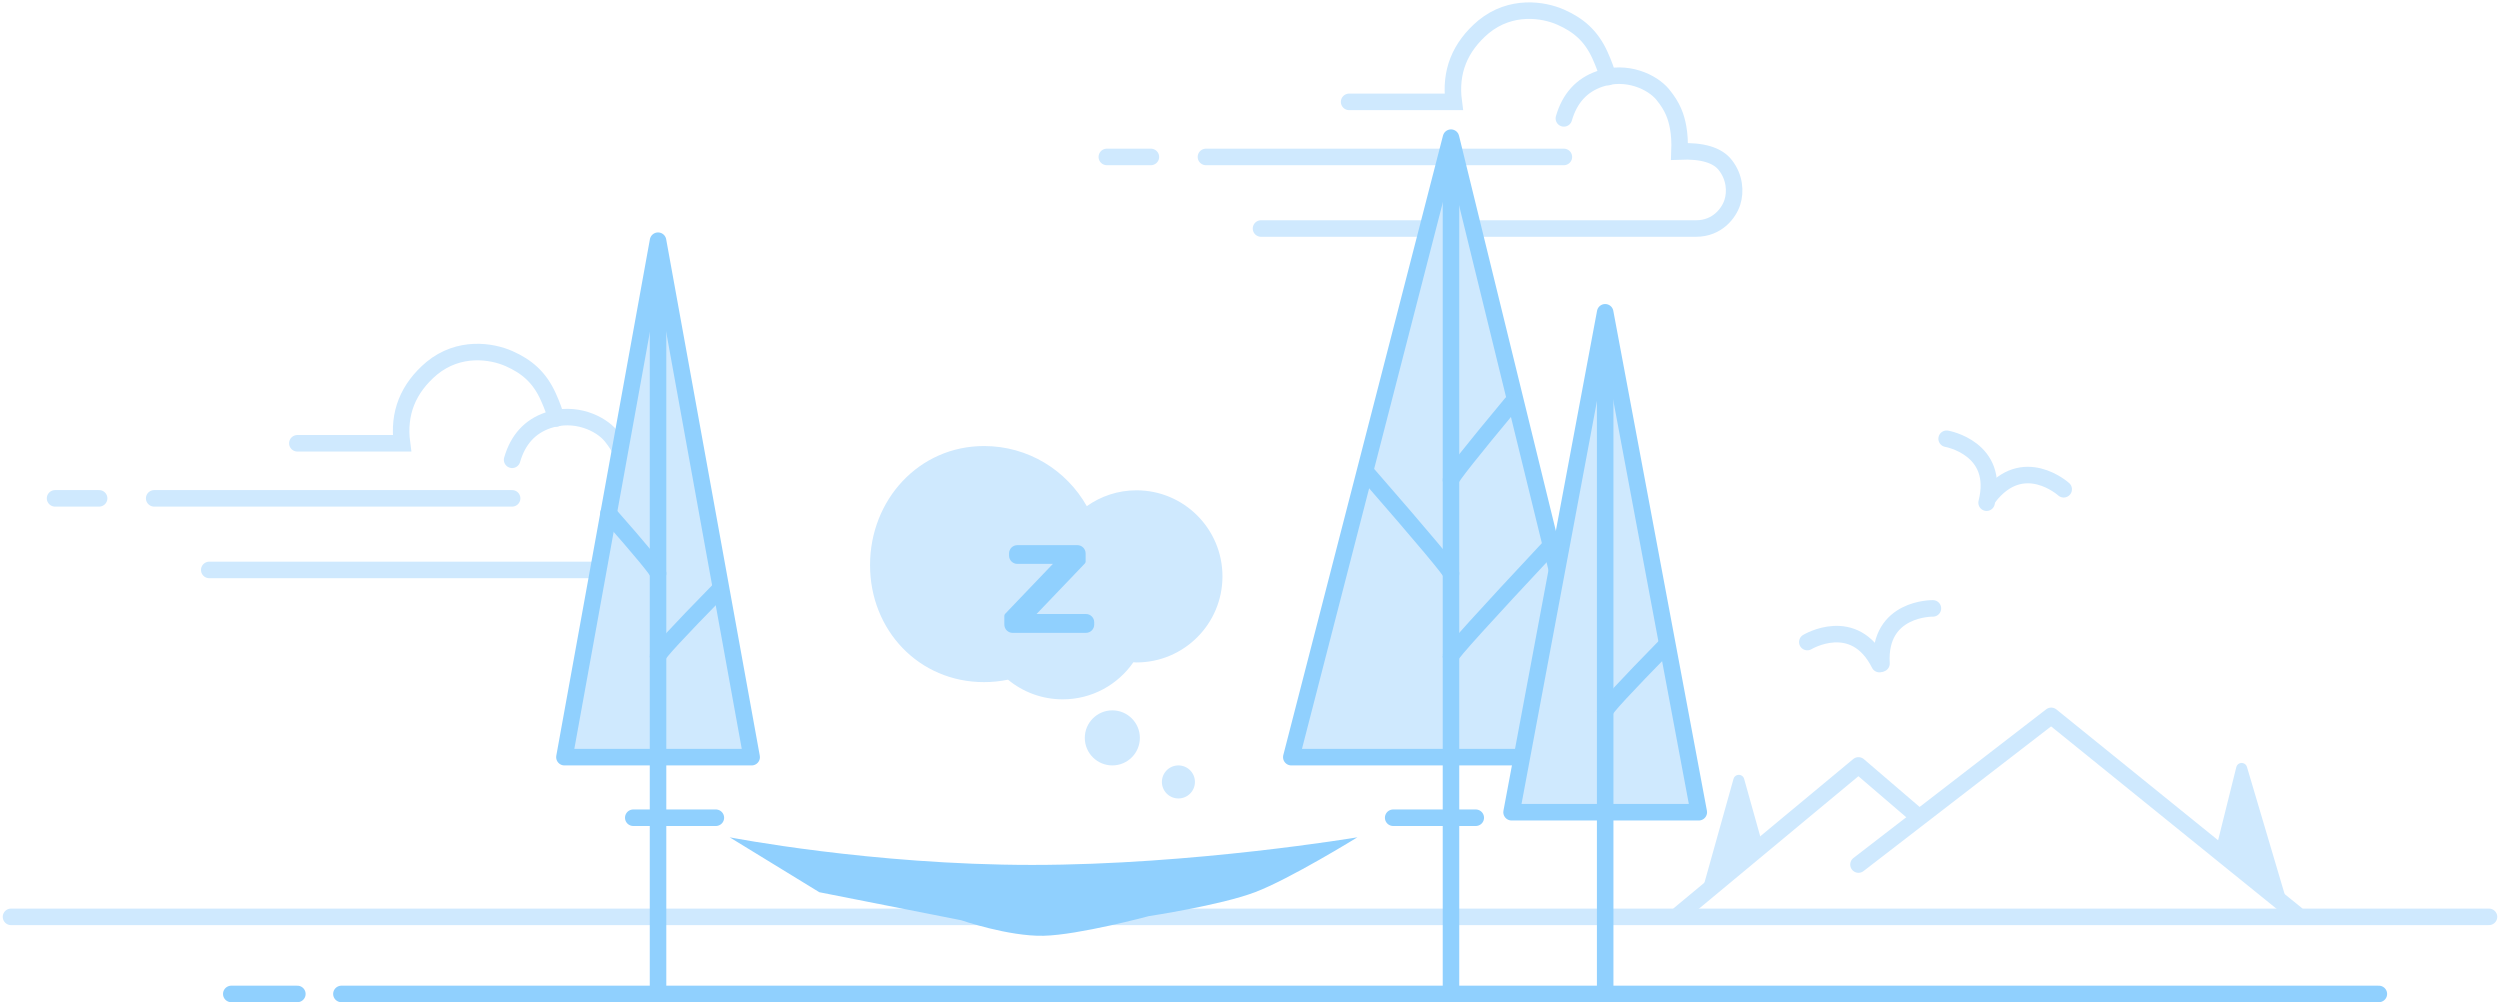 <svg viewBox="0 0 454 182" aria-hidden="true" xmlns="http://www.w3.org/2000/svg">
<g stroke="none" stroke-width="1" fill="none" fill-rule="evenodd">
<g transform="translate(-73, -110)">
<g>
<g transform="translate(75, 240)">
<polyline vector-effect="non-scaling-stroke" stroke="#cfe9fe" stroke-width="3" stroke-linecap="round" stroke-linejoin="round" transform="translate(375.25, 18) scale(-1, 1) translate(-375.25, -18) "
points="335.5 36 380 0 415 27"></polyline>
<polyline vector-effect="non-scaling-stroke" stroke="#cfe9fe" stroke-width="3" stroke-linecap="round" stroke-linejoin="round" transform="translate(324.5, 22.5) scale(-1, 1) translate(-324.5, -22.5) "
points="303 18 313.5 9 346 36"></polyline>
<path vector-effect="non-scaling-stroke" d="M0,36.5 L450,36.5" stroke="#cfe9fe" stroke-width="3" stroke-linecap="round"></path>
<path vector-effect="non-scaling-stroke" d="M406.043,9.265 L413,32.746 L400.496,23.845 L404.114,9.308 C404.247,8.772 404.79,8.446 405.325,8.579 C405.669,8.665 405.942,8.926 406.043,9.265 Z"
fill="#cfe9fe"></path>
<path vector-effect="non-scaling-stroke" d="M311.963,11.439 L318,33 L306.77,23.106 L310.037,11.439 C310.186,10.907 310.738,10.597 311.27,10.746 C311.606,10.84 311.869,11.103 311.963,11.439 Z"
fill="#cfe9fe" transform="translate(312.385, 21.627) scale(-1, 1) translate(-312.385, -21.627) "></path>
</g>
<g transform="translate(83, 173)" stroke="#cfe9fe" stroke-linecap="round" stroke-width="3">
<path vector-effect="non-scaling-stroke" d="M44,17.5 L63,17.5 C62.279,12.072 64.082,7.532 68.408,3.878 C73.375,-0.196 79.273,0.718 82.441,2.124 C85.608,3.529 87.961,5.461 89.591,9.105 C90.282,10.64 90.752,11.938 91,13"></path>
<path vector-effect="non-scaling-stroke" d="M83,20.5 C84.056,16.846 86.223,14.457 89.501,13.333 C94.418,11.647 99.08,13.893 100.942,16.152 C102.805,18.411 103.395,20.226 103.747,22.12 C103.981,23.383 104.065,24.843 104,26.5 C108.142,26.331 110.919,27.165 112.332,29 C114.04,31.194 114.215,33.818 113.593,35.75 C112.971,37.682 110.895,40.5 107,40.5 L28,40.5"></path>
<path vector-effect="non-scaling-stroke" d="M18,27.5 L83,27.5"></path>
<path vector-effect="non-scaling-stroke" d="M0,27.5 L8,27.5"></path>
</g>
<g transform="translate(274, 111)" stroke="#cfe9fe" stroke-linecap="round" stroke-width="3">
<path vector-effect="non-scaling-stroke" d="M44,17.5 L63,17.5 C62.279,12.072 64.082,7.532 68.408,3.878 C73.375,-0.196 79.273,0.718 82.441,2.124 C85.608,3.529 87.961,5.461 89.591,9.105 C90.282,10.64 90.752,11.938 91,13"></path>
<path vector-effect="non-scaling-stroke" d="M83,20.5 C84.056,16.846 86.223,14.457 89.501,13.333 C94.418,11.647 99.08,13.893 100.942,16.152 C102.805,18.411 103.395,20.226 103.747,22.12 C103.981,23.383 104.065,24.843 104,26.5 C108.142,26.331 110.919,27.165 112.332,29 C114.04,31.194 114.215,33.818 113.593,35.75 C112.971,37.682 110.895,40.5 107,40.5 L28,40.5"></path>
<path vector-effect="non-scaling-stroke" d="M18,27.5 L83,27.5"></path>
<path vector-effect="non-scaling-stroke" d="M0,27.5 L8,27.5"></path>
</g>
<g transform="translate(115, 191)">
<g transform="translate(148, 32) scale(-1, 1) translate(-148, -32) translate(116, 0)" fill="#cfe9fe">
<path vector-effect="non-scaling-stroke" d="M25,53 C25,55.76 22.761,58 20,58 C17.24,58 15,55.76 15,53 C15,50.24 17.24,48 20,48 C22.761,48 25,50.24 25,53 Z"></path>
<path vector-effect="non-scaling-stroke" d="M8,58 C6.341,58 5,59.344 5,61 C5,62.656 6.341,64 8,64 C9.657,64 11,62.656 11,61 C11,59.344 9.657,58 8,58"></path>
<path vector-effect="non-scaling-stroke" d="M43.293,0 C35.286,0 28.313,4.406 24.638,10.918 C22.089,9.112 18.981,8.039 15.621,8.039 C6.992,8.039 0,15.037 0,23.669 C0,32.302 6.992,39.3 15.621,39.3 C15.808,39.3 15.992,39.278 16.181,39.271 C19.001,43.334 23.692,46 29.011,46 C32.785,46 36.248,44.66 38.947,42.43 C40.351,42.719 41.805,42.874 43.293,42.874 C55.128,42.874 64,33.457 64,21.619 C64,9.779 55.128,0 43.293,0 Z"></path>
</g>
<g transform="translate(0, 18)">
<path vector-effect="non-scaling-stroke" d="M90.506,53.054 C90.506,53.054 116.215,58.07 145.433,58.07 C174.651,58.07 204.506,53.054 204.506,53.054 C204.506,53.054 192.223,60.638 185.905,63.026 C179.587,65.414 166.637,67.367 166.637,67.367 C166.637,67.367 153.865,70.799 147.506,70.937 C141.146,71.076 132.542,68.111 132.542,68.111 L106.787,63.026 L90.506,53.054 Z"
fill="#90d0fe"></path>
<path vector-effect="non-scaling-stroke" d="M84.82,43.337 C84.82,43.337 99.446,70.425 147.916,70.425 C196.386,70.425 214.82,43.337 214.82,43.337" class="slds-illustration__stroke-primary"
stroke-width="4" stroke-linecap="round" stroke-linejoin="round"></path>
<path vector-effect="non-scaling-stroke" d="M73,49.5 L88,49.5" stroke="#90d0fe" stroke-width="3" stroke-linecap="round"></path>
<path vector-effect="non-scaling-stroke" d="M211,49.5 L226,49.5" stroke="#90d0fe" stroke-width="3" stroke-linecap="round"></path>
<path vector-effect="non-scaling-stroke" d="M142.745,0 L153.65,2.22044605e-16 C154.479,8.05656105e-16 155.15,0.672 155.15,1.5 L155.15,2.983 C155.15,3.111 155.101,3.235 155.012,3.328 L146.235,12.505 L155.21,12.505 C156.038,12.505 156.71,13.176 156.71,14.005 L156.71,14.427 C156.71,15.255 156.038,15.927 155.21,15.927 L141.889,15.927 C141.06,15.927 140.389,15.255 140.389,14.427 L140.389,12.825 C140.389,12.696 140.438,12.572 140.527,12.479 L149.207,3.401 L142.745,3.401 C141.917,3.401 141.245,2.729 141.245,1.901 L141.245,1.5 C141.245,0.672 141.917,1.52179594e-16 142.745,0 Z"
fill="#90d0fe"></path>
<path vector-effect="non-scaling-stroke" d="M20,81.5 L390,81.5" stroke="#90d0fe" stroke-width="3" stroke-linecap="round"></path>
<path vector-effect="non-scaling-stroke" d="M0,81.5 L12,81.5" stroke="#90d0fe" stroke-width="3" stroke-linecap="round"></path>
</g>
</g>
<g transform="translate(175.5, 153)">
<g transform="translate(0, 7)" fill="#cfe9fe">
<path vector-effect="non-scaling-stroke" d="M19.344,2.175 L32.896,84.446 C33.075,85.536 32.337,86.565 31.247,86.744 C31.14,86.762 31.031,86.771 30.922,86.771 L2.126,86.771 C1.021,86.771 0.126,85.875 0.126,84.771 C0.126,84.649 0.137,84.527 0.159,84.406 L15.404,2.136 C15.606,1.05 16.649,0.333 17.735,0.534 C18.564,0.687 19.207,1.344 19.344,2.175 Z"></path>
</g>
<g stroke="#90d0fe" stroke-linecap="round" stroke-width="3">
<polygon vector-effect="non-scaling-stroke" stroke-linejoin="round" points="17 0.71 34 94.5 -1.82254212e-12 94.5"></polygon>
<path vector-effect="non-scaling-stroke" d="M17,8.094 C17,92.1 17,135.037 17,136.905 C17,135.037 17,92.1 17,8.094 Z"></path>
<path vector-effect="non-scaling-stroke" d="M17,64.233 C24.333,71.72 28,75.688 28,76.138 C28,75.688 24.333,71.72 17,64.233 Z" stroke-linejoin="round" transform="translate(22.5, 70.186) scale(-1, 1) translate(-22.5, -70.186) "></path>
<path vector-effect="non-scaling-stroke" d="M8,50.233 C14,57.053 17,60.688 17,61.138 C17,60.688 14,57.053 8,50.233 Z" stroke-linejoin="round"></path>
</g>
</g>
<g transform="translate(307.5, 135)">
<g transform="translate(0, 2)" fill="#cfe9fe">
<path vector-effect="non-scaling-stroke" d="M29.524,0.67 L55.642,108.306 C55.902,109.379 55.243,110.46 54.17,110.721 C54.016,110.758 53.857,110.777 53.698,110.777 L2.403,110.777 C1.298,110.777 0.403,109.882 0.403,108.777 C0.403,108.601 0.426,108.426 0.472,108.256 L29.524,0.67 Z"></path>
</g>
<g stroke="#90d0fe" stroke-linecap="round" stroke-width="3">
<polygon vector-effect="non-scaling-stroke" stroke-linejoin="round" points="29 0 56.572 112.5 0 112.5"></polygon>
<path vector-effect="non-scaling-stroke" d="M29,6.094 C29,103.433 29,153.037 29,154.905 C29,153.037 29,103.433 29,6.094 Z"></path>
<path vector-effect="non-scaling-stroke" d="M29,74.233 C41,87.053 47,93.688 47,94.138 C47,93.688 41,87.053 29,74.233 Z" stroke-linejoin="round" transform="translate(38, 84.186) scale(-1, 1) translate(-38, -84.186) "></path>
<path vector-effect="non-scaling-stroke" d="M14,61.233 C24,72.72 29,78.688 29,79.138 C29,78.688 24,72.72 14,61.233 Z" stroke-linejoin="round"></path>
<path vector-effect="non-scaling-stroke" d="M29,48.233 C36.333,57.053 40,61.688 40,62.138 C40,61.688 36.333,57.053 29,48.233 Z" stroke-linejoin="round" transform="translate(34.5, 55.186) scale(-1, 1) translate(-34.5, -55.186) "></path>
</g>
</g>
<g transform="translate(347.5, 166)">
<g transform="translate(0, 4)" fill="#cfe9fe">
<path vector-effect="non-scaling-stroke" d="M19.344,2.175 L32.896,84.446 C33.075,85.536 32.337,86.565 31.247,86.744 C31.14,86.762 31.031,86.771 30.922,86.771 L2.126,86.771 C1.021,86.771 0.126,85.875 0.126,84.771 C0.126,84.649 0.137,84.527 0.159,84.406 L15.404,2.136 C15.606,1.05 16.649,0.333 17.735,0.534 C18.564,0.687 19.207,1.344 19.344,2.175 Z"></path>
</g>
<g stroke="#90d0fe" stroke-linecap="round" stroke-width="3">
<polygon vector-effect="non-scaling-stroke" stroke-linejoin="round" points="17 0.71 34 91.5 -1.82254212e-12 91.5"></polygon>
<path vector-effect="non-scaling-stroke" d="M17,5.094 C17,83.1 17,123.037 17,124.905 C17,123.037 17,83.1 17,5.094 Z"></path>
<path vector-effect="non-scaling-stroke" d="M17,61.233 C24.333,68.72 28,72.688 28,73.138 C28,72.688 24.333,68.72 17,61.233 Z" stroke-linejoin="round" transform="translate(22.5, 67.186) scale(-1, 1) translate(-22.5, -67.186) "></path>
</g>
</g>
<g transform="translate(392, 184)" stroke="#cfe9fe" stroke-linecap="round" stroke-width="3">
<g transform="translate(31.713, 25.088) rotate(-15) translate(-31.713, -25.088) translate(4.713, 6.588)">
<path vector-effect="non-scaling-stroke" d="M31.036,3.435 C31.036,3.435 40.58,0.672 42.649,10.691" transform="translate(36.842, 6.888) rotate(41) translate(-36.842, -6.888) "></path>
<path vector-effect="non-scaling-stroke" d="M40.428,10.18 C40.428,10.18 49.972,7.416 52.041,17.435" transform="translate(46.235, 13.633) scale(-1, 1) rotate(-41) translate(-46.235, -13.633) "></path>
<path vector-effect="non-scaling-stroke" d="M0.73,29.587 C0.73,29.587 10.274,26.823 12.343,36.842"></path>
<path vector-effect="non-scaling-stroke" d="M12.73,29.587 C12.73,29.587 22.274,26.823 24.343,36.842" transform="translate(18.537, 33.04) scale(-1, 1) translate(-18.537, -33.04) "></path>
</g>
</g>
</g>
</g>
</g>
</svg>